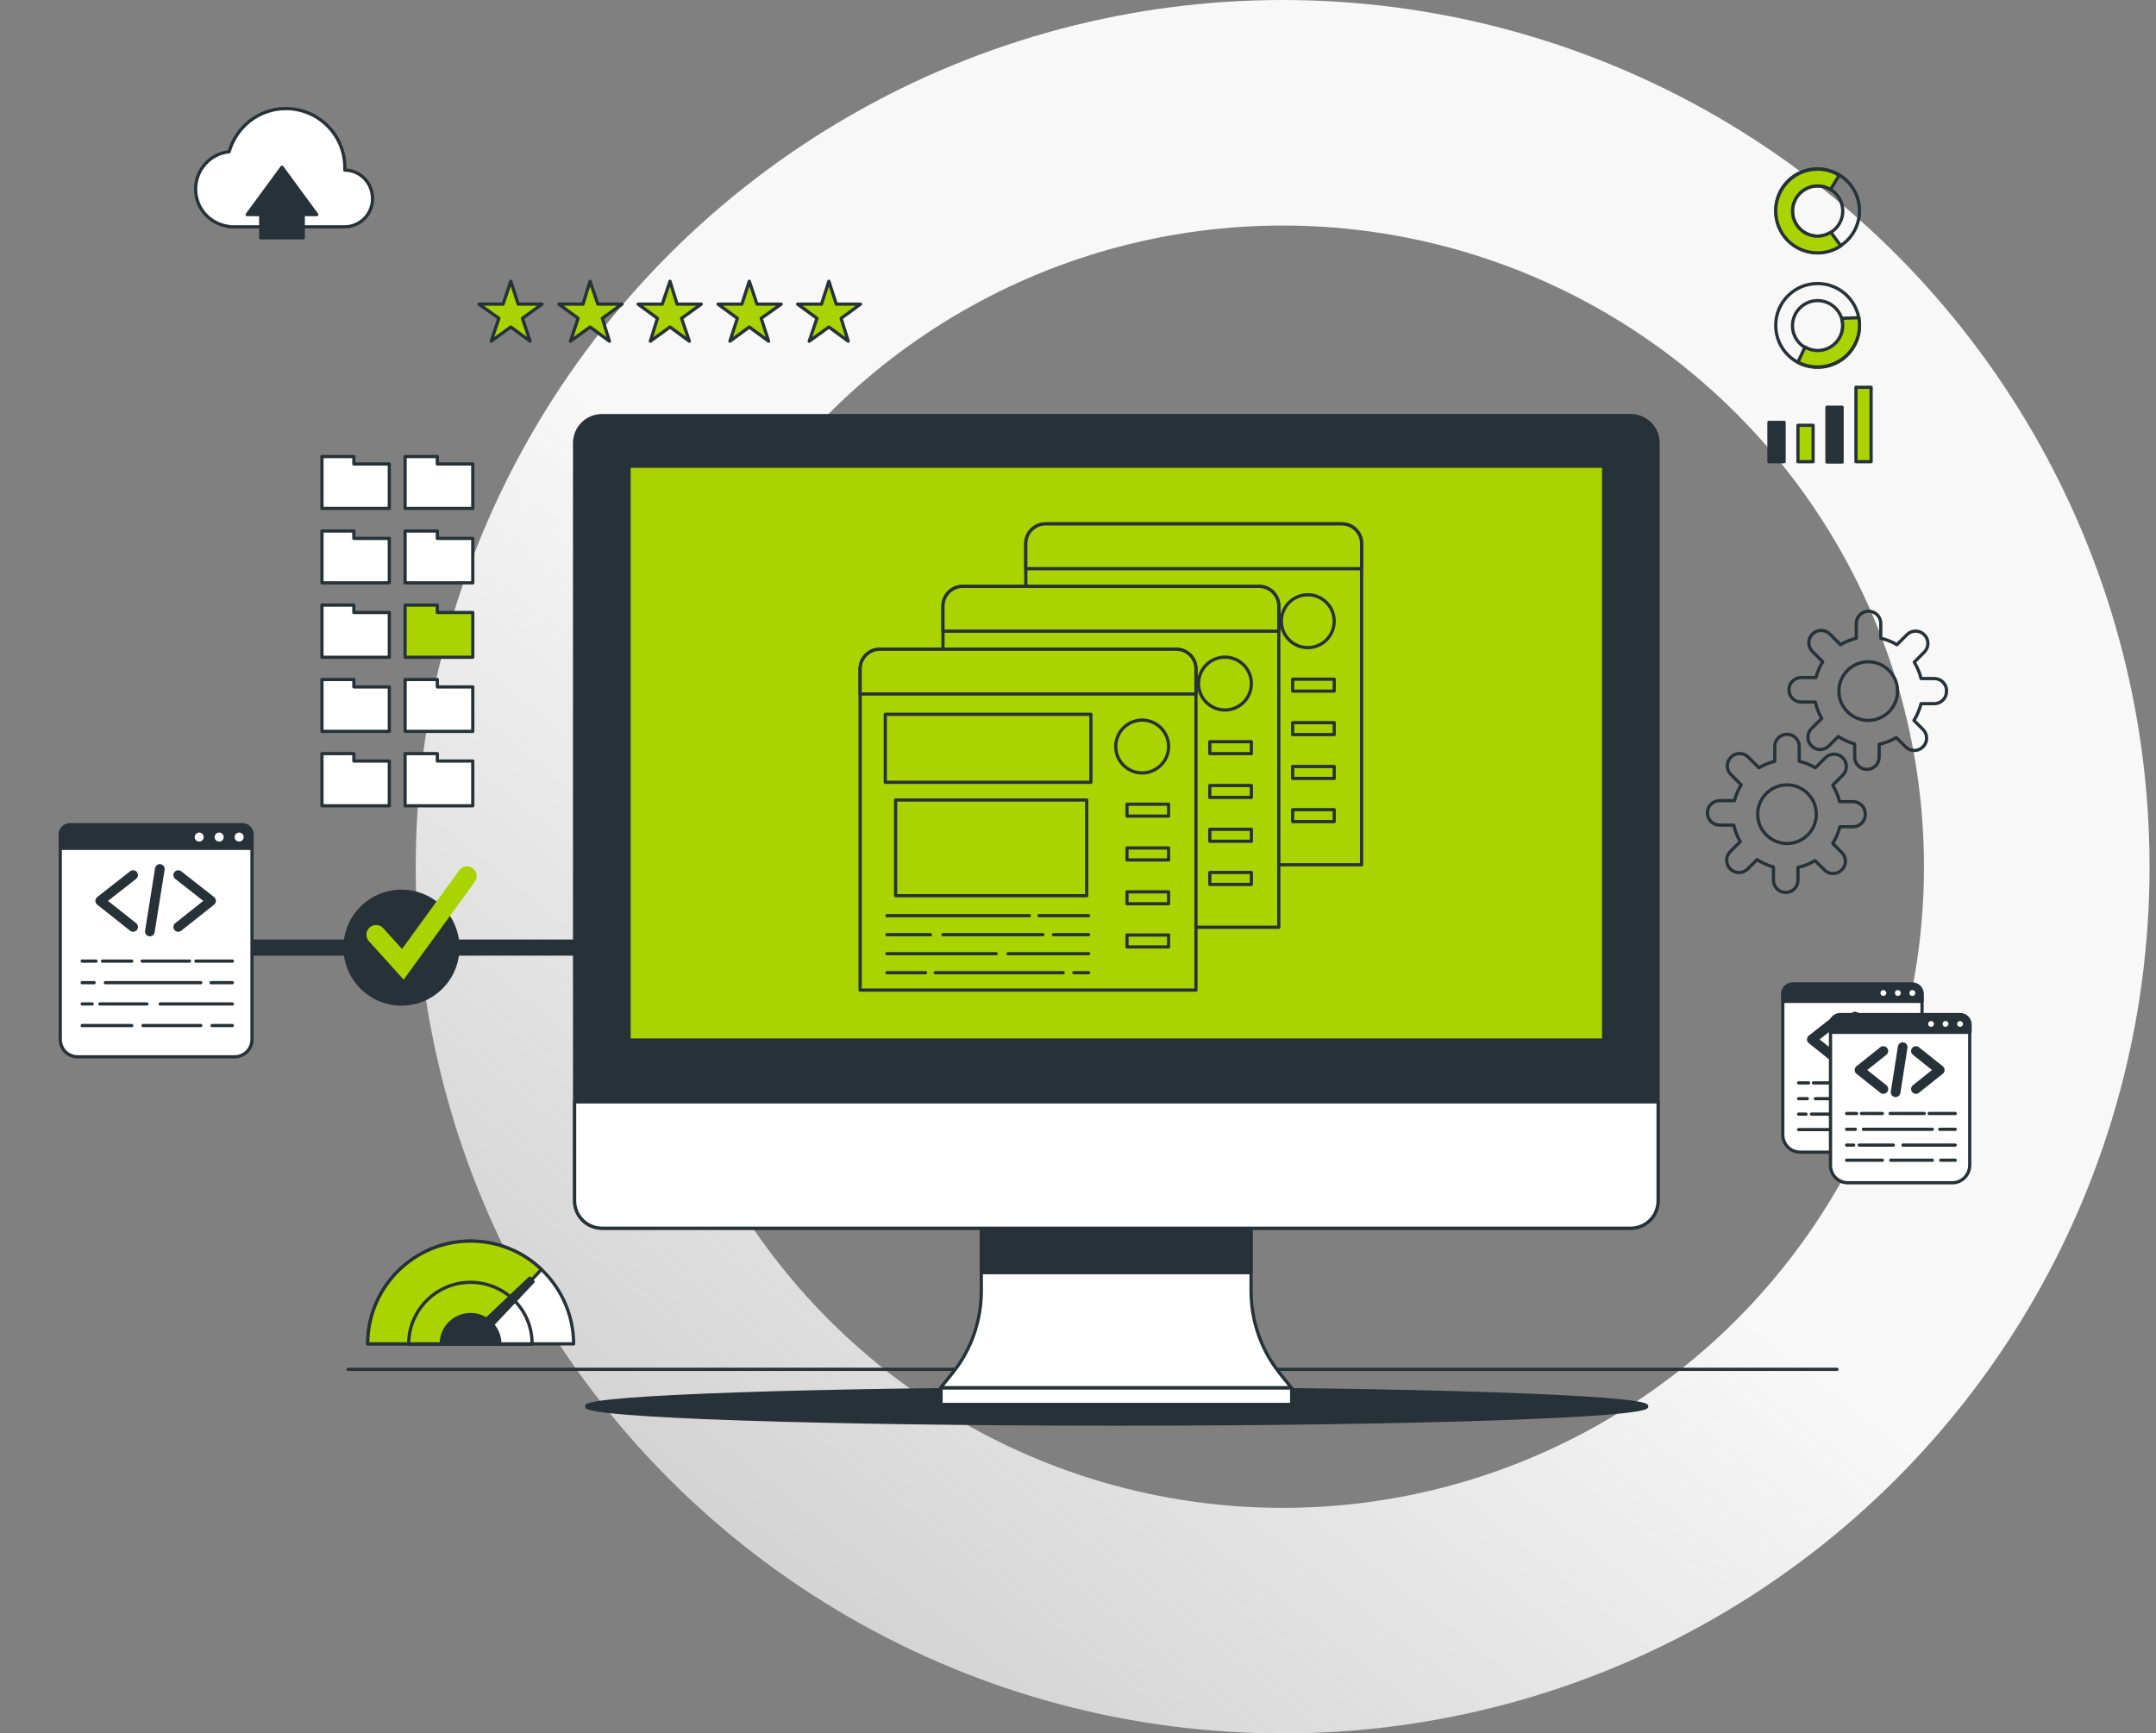 <svg width="669" height="538" fill="none" xmlns="http://www.w3.org/2000/svg"><rect width="100%" height="100%" fill="#808080" stroke="none"/><circle cx="398" cy="269" r="234" stroke="url(#paint0_linear_220_50)" stroke-width="70"/><path d="M54 294.1H228.6" stroke="#263238" stroke-width="5" stroke-miterlimit="10" stroke-linecap="round" stroke-linejoin="round"/><path d="M72.8 328H24.1C21.1 328 18.7 325.6 18.7 322.6V259C18.7 257.4 20 256 21.7 256H75.2C76.8 256 78.2 257.3 78.2 259V322.6C78.2 325.6 75.8 328 72.8 328Z" fill="white" stroke="#263238" stroke-miterlimit="10" stroke-linecap="round" stroke-linejoin="round"/><path d="M78.2 263.3H18.7V259C18.7 257.4 20 256 21.7 256H75.2C76.8 256 78.2 257.3 78.2 259V263.3Z" fill="#263238" stroke="#263238" stroke-miterlimit="10" stroke-linecap="round" stroke-linejoin="round"/><path d="M63.7 259.8C63.7 258.7 62.8 257.9 61.8 257.9C60.8 257.9 59.9 258.8 59.9 259.8C59.9 260.9 60.8 261.7 61.8 261.7C62.8 261.7 63.7 260.9 63.7 259.8Z" fill="white" stroke="#263238" stroke-miterlimit="10" stroke-linecap="round" stroke-linejoin="round"/><path d="M69.9 259.8C69.9 258.7 69 257.9 68 257.9C66.9 257.9 66.1 258.8 66.1 259.8C66.1 260.9 67 261.7 68 261.7C69 261.8 69.9 260.9 69.9 259.8Z" fill="white" stroke="#263238" stroke-miterlimit="10" stroke-linecap="round" stroke-linejoin="round"/><path d="M76.1 259.8C76.1 258.7 75.2 257.9 74.2 257.9C73.2 257.9 72.3 258.8 72.3 259.8C72.3 260.9 73.2 261.7 74.2 261.7C75.2 261.7 76.1 260.9 76.1 259.8Z" fill="white" stroke="#263238" stroke-miterlimit="10" stroke-linecap="round" stroke-linejoin="round"/><path d="M41.3 271.6L31.1 279.6L41.3 287.7" stroke="#263238" stroke-width="3" stroke-miterlimit="10" stroke-linecap="round" stroke-linejoin="round"/><path d="M55.3 271.6L65.5 279.6L55.3 287.7" stroke="#263238" stroke-width="3" stroke-miterlimit="10" stroke-linecap="round" stroke-linejoin="round"/><path d="M49.6 269.7L46.5 289.1" stroke="#263238" stroke-width="3" stroke-miterlimit="10" stroke-linecap="round" stroke-linejoin="round"/><path d="M60.8 298.3H72.1" stroke="#263238" stroke-miterlimit="10" stroke-linecap="round" stroke-linejoin="round"/><path d="M44.1 298.3H58.8" stroke="#263238" stroke-miterlimit="10" stroke-linecap="round" stroke-linejoin="round"/><path d="M31.8 298.3H40.9" stroke="#263238" stroke-miterlimit="10" stroke-linecap="round" stroke-linejoin="round"/><path d="M25.5 298.3H29.8" stroke="#263238" stroke-miterlimit="10" stroke-linecap="round" stroke-linejoin="round"/><path d="M65.5 305H72.1" stroke="#263238" stroke-miterlimit="10" stroke-linecap="round" stroke-linejoin="round"/><path d="M32.7 305H62.3" stroke="#263238" stroke-miterlimit="10" stroke-linecap="round" stroke-linejoin="round"/><path d="M25.5 305H29.2" stroke="#263238" stroke-miterlimit="10" stroke-linecap="round" stroke-linejoin="round"/><path d="M49.7 311.6H72.1" stroke="#263238" stroke-miterlimit="10" stroke-linecap="round" stroke-linejoin="round"/><path d="M31 311.6H45.6" stroke="#263238" stroke-miterlimit="10" stroke-linecap="round" stroke-linejoin="round"/><path d="M25.5 311.6H28.6" stroke="#263238" stroke-miterlimit="10" stroke-linecap="round" stroke-linejoin="round"/><path d="M65.8 318.3H72.1" stroke="#263238" stroke-miterlimit="10" stroke-linecap="round" stroke-linejoin="round"/><path d="M44.4 318.3H62.3" stroke="#263238" stroke-miterlimit="10" stroke-linecap="round" stroke-linejoin="round"/><path d="M25.5 318.3H40.9" stroke="#263238" stroke-miterlimit="10" stroke-linecap="round" stroke-linejoin="round"/><path d="M137.299 306.852C144.328 299.823 144.328 288.426 137.299 281.397C130.27 274.367 118.873 274.367 111.843 281.397C104.814 288.426 104.814 299.823 111.843 306.852C118.873 313.882 130.27 313.882 137.299 306.852Z" fill="#263238"/><path d="M116.7 290.1L125 299.3L144.9 271.9" stroke="#AAD300" stroke-width="6" stroke-miterlimit="10" stroke-linecap="round"/><path d="M108 425H570" stroke="#263238" stroke-miterlimit="10" stroke-linecap="round" stroke-linejoin="round"/><path d="M107 52.8C107 52.5 107 52.2 107 52C107 41.9 98.8 33.7 88.7 33.7C80.3 33.7 73.3 39.4 71.1 47.1C65.2 47.7 60.7 52.7 60.7 58.7C60.7 64.7 65.2 69.6 71.1 70.3V70.4H106.9C111.7 70.4 115.6 66.5 115.6 61.7C115.6 56.7 111.7 52.8 107 52.8Z" fill="white" stroke="#263238" stroke-miterlimit="10" stroke-linecap="round" stroke-linejoin="round"/><path d="M98.3 66.6L87.5 51.9L76.7 66.6H80.9V73.8H94.1V66.6H98.3Z" fill="#263238" stroke="#263238" stroke-miterlimit="10" stroke-linecap="round" stroke-linejoin="round"/><path d="M575 248.8H570.8C570.4 247 569.6 245.3 568.7 243.7L571.8 240.6C573.3 239.1 573.3 236.7 571.8 235.2C570.3 233.7 567.9 233.7 566.4 235.2L563.3 238.3C561.8 237.4 560.1 236.7 558.3 236.3V231.7C558.3 229.6 556.6 227.9 554.5 227.9C552.4 227.9 550.7 229.6 550.7 231.7V236.3C549 236.7 547.3 237.4 545.8 238.3L542.5 235C541 233.5 538.6 233.5 537.1 235C535.6 236.5 535.6 238.9 537.1 240.4L540.3 243.6C539.4 245.1 538.6 246.7 538.2 248.5H533.6C531.5 248.5 529.8 250.2 529.8 252.3C529.8 254.4 531.5 256.1 533.6 256.1H538C538.4 257.9 539 259.6 540 261.2L536.9 264.3C535.4 265.8 535.4 268.2 536.9 269.7C538.4 271.2 540.8 271.2 542.3 269.7L545.2 266.8C546.8 267.8 548.5 268.6 550.3 269.1V273.2C550.3 275.3 552 277 554.1 277C556.2 277 557.9 275.3 557.9 273.2V269.2C559.8 268.8 561.6 268.1 563.2 267.1L566.1 270C567.6 271.5 570 271.5 571.5 270C573 268.5 573 266.1 571.5 264.6L568.7 261.8C569.7 260.2 570.4 258.5 570.9 256.6H575C577.1 256.6 578.8 254.9 578.8 252.8C578.8 250.5 577.1 248.8 575 248.8ZM554.5 261.8C549.5 261.8 545.4 257.7 545.4 252.7C545.4 247.7 549.5 243.6 554.5 243.6C559.5 243.6 563.6 247.7 563.6 252.7C563.6 257.8 559.5 261.8 554.5 261.8Z" stroke="#263238" stroke-miterlimit="10" stroke-linecap="round" stroke-linejoin="round"/><path d="M600.2 210.6H596.1C595.7 208.8 594.9 207.1 594 205.5L597.1 202.4C598.6 200.9 598.6 198.5 597.1 197C595.6 195.5 593.2 195.5 591.7 197L588.6 200.1C587.1 199.2 585.4 198.5 583.6 198.1V193.5C583.6 191.4 581.9 189.7 579.8 189.7C577.7 189.7 576 191.4 576 193.5V198.1C574.3 198.5 572.6 199.2 571.1 200.1L567.8 196.8C566.3 195.3 563.9 195.3 562.4 196.8C560.9 198.3 560.9 200.7 562.4 202.2L565.6 205.4C564.7 206.9 563.9 208.5 563.5 210.3H558.9C556.8 210.3 555.1 212 555.1 214.1C555.1 216.2 556.8 217.9 558.9 217.9H563.3C563.7 219.7 564.3 221.4 565.3 223L562.1 226.1C560.6 227.6 560.6 230 562.1 231.5C563.6 233 566 233 567.5 231.5L570.4 228.6C572 229.6 573.7 230.4 575.5 230.9V235C575.5 237.1 577.2 238.8 579.3 238.8C581.4 238.8 583.1 237.1 583.1 235V231C585 230.6 586.8 229.9 588.4 228.9L591.3 231.8C592.8 233.3 595.2 233.3 596.7 231.8C598.2 230.3 598.2 227.9 596.7 226.4L593.9 223.6C594.9 222 595.6 220.3 596.1 218.4H600.2C602.3 218.4 604 216.7 604 214.6C604.1 212.3 602.3 210.6 600.2 210.6ZM579.7 223.6C574.7 223.6 570.6 219.5 570.6 214.5C570.6 209.5 574.7 205.4 579.7 205.4C584.7 205.4 588.8 209.5 588.8 214.5C588.8 219.5 584.7 223.6 579.7 223.6Z" stroke="#263238" stroke-miterlimit="10" stroke-linecap="round" stroke-linejoin="round"/><path d="M590.9 357.6H558.6C555.6 357.6 553.2 355.2 553.2 352.2V308.4C553.2 306.8 554.5 305.4 556.2 305.4H593.4C595 305.4 596.4 306.7 596.4 308.4V352.2C596.3 355.2 593.9 357.6 590.9 357.6Z" fill="white" stroke="#263238" stroke-miterlimit="10" stroke-linecap="round" stroke-linejoin="round"/><path d="M596.3 310.8H553.2V308.5C553.2 306.9 554.5 305.5 556.2 305.5H593.4C595 305.5 596.4 306.8 596.4 308.5V310.8H596.3Z" fill="#263238" stroke="#263238" stroke-miterlimit="10" stroke-linecap="round" stroke-linejoin="round"/><path d="M585.8 308.2C585.8 307.4 585.2 306.8 584.4 306.8C583.6 306.8 583 307.4 583 308.2C583 309 583.6 309.6 584.4 309.6C585.2 309.6 585.8 309 585.8 308.2Z" fill="white" stroke="#263238" stroke-miterlimit="10" stroke-linecap="round" stroke-linejoin="round"/><path d="M590.3 308.2C590.3 307.4 589.7 306.8 588.9 306.8C588.1 306.8 587.5 307.4 587.5 308.2C587.5 309 588.1 309.6 588.9 309.6C589.7 309.6 590.3 309 590.3 308.2Z" fill="white" stroke="#263238" stroke-miterlimit="10" stroke-linecap="round" stroke-linejoin="round"/><path d="M594.8 308.2C594.8 307.4 594.2 306.8 593.4 306.8C592.6 306.8 592 307.4 592 308.2C592 309 592.6 309.6 593.4 309.6C594.2 309.6 594.8 309 594.8 308.2Z" fill="white" stroke="#263238" stroke-miterlimit="10" stroke-linecap="round" stroke-linejoin="round"/><path d="M569.6 316.8L562.2 322.6L569.6 328.5" stroke="#263238" stroke-width="3" stroke-miterlimit="10" stroke-linecap="round" stroke-linejoin="round"/><path d="M579.7 316.8L587.1 322.6L579.7 328.5" stroke="#263238" stroke-width="3" stroke-miterlimit="10" stroke-linecap="round" stroke-linejoin="round"/><path d="M575.6 315.5L573.3 329.5" stroke="#263238" stroke-width="3" stroke-miterlimit="10" stroke-linecap="round" stroke-linejoin="round"/><path d="M583.7 336.1H591.9" stroke="#263238" stroke-miterlimit="10" stroke-linecap="round" stroke-linejoin="round"/><path d="M571.6 336.1H582.2" stroke="#263238" stroke-miterlimit="10" stroke-linecap="round" stroke-linejoin="round"/><path d="M562.7 336.1H569.3" stroke="#263238" stroke-miterlimit="10" stroke-linecap="round" stroke-linejoin="round"/><path d="M558.1 336.1H561.2" stroke="#263238" stroke-miterlimit="10" stroke-linecap="round" stroke-linejoin="round"/><path d="M587.1 341H591.9" stroke="#263238" stroke-miterlimit="10" stroke-linecap="round" stroke-linejoin="round"/><path d="M563.3 341H584.8" stroke="#263238" stroke-miterlimit="10" stroke-linecap="round" stroke-linejoin="round"/><path d="M558.1 341H560.8" stroke="#263238" stroke-miterlimit="10" stroke-linecap="round" stroke-linejoin="round"/><path d="M575.6 345.8H591.9" stroke="#263238" stroke-miterlimit="10" stroke-linecap="round" stroke-linejoin="round"/><path d="M562.1 345.8H572.7" stroke="#263238" stroke-miterlimit="10" stroke-linecap="round" stroke-linejoin="round"/><path d="M558.1 345.8H560.4" stroke="#263238" stroke-miterlimit="10" stroke-linecap="round" stroke-linejoin="round"/><path d="M587.3 350.6H591.9" stroke="#263238" stroke-miterlimit="10" stroke-linecap="round" stroke-linejoin="round"/><path d="M571.8 350.6H584.8" stroke="#263238" stroke-miterlimit="10" stroke-linecap="round" stroke-linejoin="round"/><path d="M558.1 350.6H569.3" stroke="#263238" stroke-miterlimit="10" stroke-linecap="round" stroke-linejoin="round"/><path d="M605.8 367.1H573.4C570.4 367.1 568 364.7 568 361.7V317.9C568 316.3 569.3 314.9 571 314.9H608.2C609.8 314.9 611.2 316.2 611.2 317.9V361.7C611.1 364.8 608.7 367.1 605.8 367.1Z" fill="white" stroke="#263238" stroke-miterlimit="10" stroke-linecap="round" stroke-linejoin="round"/><path d="M611.1 320.4H568.1V318C568.1 316.4 569.4 315 571.1 315H608.3C609.9 315 611.3 316.3 611.3 318V320.3H611.1V320.4Z" fill="#263238" stroke="#263238" stroke-miterlimit="10" stroke-linecap="round" stroke-linejoin="round"/><path d="M599.2 319.2C599.973 319.2 600.6 318.573 600.6 317.8C600.6 317.027 599.973 316.4 599.2 316.4C598.427 316.4 597.8 317.027 597.8 317.8C597.8 318.573 598.427 319.2 599.2 319.2Z" fill="white" stroke="#263238" stroke-miterlimit="10" stroke-linecap="round" stroke-linejoin="round"/><path d="M605.1 317.8C605.1 317 604.5 316.4 603.7 316.4C602.9 316.4 602.3 317 602.3 317.8C602.3 318.6 602.9 319.2 603.7 319.2C604.5 319.1 605.1 318.5 605.1 317.8Z" fill="white" stroke="#263238" stroke-miterlimit="10" stroke-linecap="round" stroke-linejoin="round"/><path d="M608.2 319.2C608.973 319.2 609.6 318.573 609.6 317.8C609.6 317.027 608.973 316.4 608.2 316.4C607.427 316.4 606.8 317.027 606.8 317.8C606.8 318.573 607.427 319.2 608.2 319.2Z" fill="white" stroke="#263238" stroke-miterlimit="10" stroke-linecap="round" stroke-linejoin="round"/><path d="M584.4 326.2L577 332.1L584.4 338" stroke="#263238" stroke-width="3" stroke-miterlimit="10" stroke-linecap="round" stroke-linejoin="round"/><path d="M594.5 326.2L601.9 332.1L594.5 338" stroke="#263238" stroke-width="3" stroke-miterlimit="10" stroke-linecap="round" stroke-linejoin="round"/><path d="M590.4 325L588.2 339" stroke="#263238" stroke-width="3" stroke-miterlimit="10" stroke-linecap="round" stroke-linejoin="round"/><path d="M598.6 345.6H606.7" stroke="#263238" stroke-miterlimit="10" stroke-linecap="round" stroke-linejoin="round"/><path d="M586.5 345.6H597.1" stroke="#263238" stroke-miterlimit="10" stroke-linecap="round" stroke-linejoin="round"/><path d="M577.6 345.6H584.1" stroke="#263238" stroke-miterlimit="10" stroke-linecap="round" stroke-linejoin="round"/><path d="M573 345.6H576.1" stroke="#263238" stroke-miterlimit="10" stroke-linecap="round" stroke-linejoin="round"/><path d="M601.9 350.5H606.7" stroke="#263238" stroke-miterlimit="10" stroke-linecap="round" stroke-linejoin="round"/><path d="M578.2 350.5H599.6" stroke="#263238" stroke-miterlimit="10" stroke-linecap="round" stroke-linejoin="round"/><path d="M573 350.5H575.7" stroke="#263238" stroke-miterlimit="10" stroke-linecap="round" stroke-linejoin="round"/><path d="M590.5 355.4H606.7" stroke="#263238" stroke-miterlimit="10" stroke-linecap="round" stroke-linejoin="round"/><path d="M576.9 355.4H587.5" stroke="#263238" stroke-miterlimit="10" stroke-linecap="round" stroke-linejoin="round"/><path d="M573 355.4H575.2" stroke="#263238" stroke-miterlimit="10" stroke-linecap="round" stroke-linejoin="round"/><path d="M602.2 360.1H606.7" stroke="#263238" stroke-miterlimit="10" stroke-linecap="round" stroke-linejoin="round"/><path d="M586.7 360.1H599.6" stroke="#263238" stroke-miterlimit="10" stroke-linecap="round" stroke-linejoin="round"/><path d="M573 360.1H584.1" stroke="#263238" stroke-miterlimit="10" stroke-linecap="round" stroke-linejoin="round"/><path d="M146 385.2C128.4 385.2 114.1 399.5 114.1 417.1H178C177.9 399.5 163.6 385.2 146 385.2Z" fill="white" stroke="#263238" stroke-miterlimit="10" stroke-linecap="round" stroke-linejoin="round"/><path d="M152.3 410.8L168 394C162.3 388.5 154.5 385.2 146 385.2C128.4 385.2 114.1 399.5 114.1 417.1H152.2L152.3 410.8Z" fill="#AAD300" stroke="#263238" stroke-miterlimit="10" stroke-linecap="round" stroke-linejoin="round"/><path d="M146 398C135.4 398 126.8 406.6 126.8 417.2H165.1C165.2 406.5 156.6 398 146 398Z" stroke="#263238" stroke-miterlimit="10" stroke-linecap="round" stroke-linejoin="round"/><path d="M146 408C141 408 136.9 412.1 136.9 417.1H155.1C155.1 412.1 151 408 146 408Z" fill="#263238" stroke="#263238" stroke-miterlimit="10" stroke-linecap="round" stroke-linejoin="round"/><path d="M147.8 416.5L145.7 414.4L164.4 396.7L165.4 397.8L147.8 416.5Z" fill="#263238" stroke="#263238" stroke-miterlimit="10" stroke-linecap="round" stroke-linejoin="round"/><path d="M564 52.4C556.8 52.4 551 58.2 551 65.4C551 72.6 556.8 78.4 564 78.4C571.2 78.4 577 72.6 577 65.4C577 58.3 571.2 52.4 564 52.4ZM564 73.3C559.7 73.3 556.2 69.8 556.2 65.5C556.2 61.2 559.7 57.7 564 57.7C568.3 57.7 571.8 61.2 571.8 65.5C571.8 69.8 568.3 73.3 564 73.3Z" stroke="#263238" stroke-miterlimit="10" stroke-linecap="round" stroke-linejoin="round"/><path d="M571.2 76.3L568.1 72.1C566.9 72.8 565.5 73.3 564 73.3C559.7 73.3 556.2 69.8 556.2 65.5C556.2 61.2 559.7 57.7 564 57.7C565.4 57.7 566.8 58.1 568 58.8L570.7 54.4C568.7 53.2 566.5 52.5 564 52.5C556.8 52.5 551 58.3 551 65.5C551 72.7 556.8 78.5 564 78.5C566.7 78.5 569.1 77.7 571.2 76.3Z" fill="#AAD300" stroke="#263238" stroke-miterlimit="10" stroke-linecap="round" stroke-linejoin="round"/><path d="M564 88C556.8 88 551 93.8 551 101C551 108.2 556.8 114 564 114C571.2 114 577 108.2 577 101C577 93.9 571.2 88 564 88ZM564 108.9C559.7 108.9 556.2 105.4 556.2 101.1C556.2 96.8 559.7 93.3 564 93.3C568.3 93.3 571.8 96.8 571.8 101.1C571.8 105.4 568.3 108.9 564 108.9Z" stroke="#263238" stroke-miterlimit="10" stroke-linecap="round" stroke-linejoin="round"/><path d="M571.8 101C571.8 105.3 568.3 108.8 564 108.8C562.6 108.8 561.2 108.4 560.1 107.7L557.9 112.4C559.7 113.4 561.8 113.9 564 113.9C571.2 113.9 577 108.1 577 100.9C577 100.1 576.9 99.3 576.8 98.6L571.5 98.8C571.7 99.6 571.8 100.3 571.8 101Z" fill="#AAD300" stroke="#263238" stroke-miterlimit="10" stroke-linecap="round" stroke-linejoin="round"/><path d="M553.6 131.1H548.9V143.3H553.6V131.1Z" fill="#263238" stroke="#263238" stroke-miterlimit="10" stroke-linecap="round" stroke-linejoin="round"/><path d="M562.6 132H557.9V143.3H562.6V132Z" fill="#AAD300" stroke="#263238" stroke-miterlimit="10" stroke-linecap="round" stroke-linejoin="round"/><path d="M571.6 126.4H566.9V143.4H571.6V126.4Z" fill="#263238" stroke="#263238" stroke-miterlimit="10" stroke-linecap="round" stroke-linejoin="round"/><path d="M580.6 120.2H575.9V143.3H580.6V120.2Z" fill="#AAD300" stroke="#263238" stroke-miterlimit="10" stroke-linecap="round" stroke-linejoin="round"/><path d="M109.8 144V141.7H99.9V144V145.5V157.8H120.8V144H109.8Z" fill="white" stroke="#263238" stroke-miterlimit="10" stroke-linecap="round" stroke-linejoin="round"/><path d="M135.7 144V141.7H125.7V144V145.5V157.8H146.7V144H135.7Z" fill="white" stroke="#263238" stroke-miterlimit="10" stroke-linecap="round" stroke-linejoin="round"/><path d="M109.8 167.1V164.8H99.9V167.1V168.6V180.9H120.8V167.1H109.8Z" fill="white" stroke="#263238" stroke-miterlimit="10" stroke-linecap="round" stroke-linejoin="round"/><path d="M135.7 167.1V164.8H125.7V167.1V168.6V180.9H146.7V167.1H135.7Z" fill="white" stroke="#263238" stroke-miterlimit="10" stroke-linecap="round" stroke-linejoin="round"/><path d="M109.8 190.1V187.8H99.9V190.1V191.7V204H120.8V190.1H109.8Z" fill="white" stroke="#263238" stroke-miterlimit="10" stroke-linecap="round" stroke-linejoin="round"/><path d="M135.7 190.1V187.8H125.7V190.1V191.7V204H146.7V190.1H135.7Z" fill="#AAD300" stroke="#263238" stroke-miterlimit="10" stroke-linecap="round" stroke-linejoin="round"/><path d="M109.8 213.2V210.9H99.9V213.2V214.7V227H120.8V213.2H109.8Z" fill="white" stroke="#263238" stroke-miterlimit="10" stroke-linecap="round" stroke-linejoin="round"/><path d="M135.7 213.2V210.9H125.7V213.2V214.7V227H146.7V213.2H135.7Z" fill="white" stroke="#263238" stroke-miterlimit="10" stroke-linecap="round" stroke-linejoin="round"/><path d="M109.8 236.2V233.9H99.9V236.2V237.8V250.1H120.8V236.2H109.8Z" fill="white" stroke="#263238" stroke-miterlimit="10" stroke-linecap="round" stroke-linejoin="round"/><path d="M135.7 236.2V233.9H125.7V236.2V237.8V250.1H146.7V236.2H135.7Z" fill="white" stroke="#263238" stroke-miterlimit="10" stroke-linecap="round" stroke-linejoin="round"/><path d="M158.5 87.3L160.8 94.4H168.2L162.1 98.8L164.5 105.9L158.5 101.5L152.4 105.9L154.8 98.8L148.6 94.4H156.1L158.5 87.3Z" fill="#AAD300" stroke="#263238" stroke-miterlimit="10" stroke-linecap="round" stroke-linejoin="round"/><path d="M183.1 87.3L185.5 94.4H193L186.9 98.8L189.1 105.9L183.1 101.5L177 105.9L179.4 98.8L173.4 94.4H180.9L183.1 87.3Z" fill="#AAD300" stroke="#263238" stroke-miterlimit="10" stroke-linecap="round" stroke-linejoin="round"/><path d="M207.9 87.3L210.1 94.4H217.6L211.5 98.8L213.9 105.9L207.9 101.5L201.8 105.9L204 98.8L198 94.4H205.5L207.9 87.3Z" fill="#AAD300" stroke="#263238" stroke-miterlimit="10" stroke-linecap="round" stroke-linejoin="round"/><path d="M232.5 87.3L234.9 94.4H242.4L236.2 98.8L238.5 105.9L232.5 101.5L226.5 105.9L228.8 98.8L222.8 94.4H230.2L232.5 87.3Z" fill="#AAD300" stroke="#263238" stroke-miterlimit="10" stroke-linecap="round" stroke-linejoin="round"/><path d="M257.2 87.3L259.5 94.4H267L261 98.8L263.2 105.9L257.2 101.5L251.1 105.9L253.5 98.8L247.5 94.4H254.9L257.2 87.3Z" fill="#AAD300" stroke="#263238" stroke-miterlimit="10" stroke-linecap="round" stroke-linejoin="round"/><path d="M346.5 442C437.351 442 511 439.538 511 436.5C511 433.462 437.351 431 346.5 431C255.649 431 182 433.462 182 436.5C182 439.538 255.649 442 346.5 442Z" fill="#263238" stroke="#263238" stroke-miterlimit="10" stroke-linecap="round" stroke-linejoin="round"/><path d="M506 381.2H186.8C182.1 381.2 178.3 377.4 178.3 372.7V137.5C178.3 132.8 182.1 129 186.8 129H506C510.7 129 514.5 132.8 514.5 137.5V372.7C514.5 377.4 510.7 381.2 506 381.2Z" fill="#263238" stroke="#263238" stroke-miterlimit="10" stroke-linecap="round" stroke-linejoin="round"/><path d="M388.2 400.6V372.2H304.5V400.6C304.5 409.9 301.4 418.9 295.6 426.1L291.9 430.7H400.7L397 426.1C391.3 418.9 388.2 409.9 388.2 400.6Z" fill="white" stroke="#263238" stroke-miterlimit="10" stroke-linecap="round" stroke-linejoin="round"/><path d="M388.2 372.2H304.5V395H388.2V372.2Z" fill="#263238" stroke="#263238" stroke-miterlimit="10" stroke-linecap="round" stroke-linejoin="round"/><path d="M400.8 430.8H292V435.9H400.8V430.8Z" fill="white" stroke="#263238" stroke-miterlimit="10" stroke-linecap="round" stroke-linejoin="round"/><path d="M506 381.2H186.8C182.1 381.2 178.3 377.4 178.3 372.7V342H514.5V372.7C514.5 377.4 510.7 381.2 506 381.2Z" fill="white" stroke="#263238" stroke-miterlimit="10" stroke-linecap="round" stroke-linejoin="round"/><path d="M497.6 144.7H195.2V322.8H497.6V144.7Z" fill="#AAD300" stroke="#263238" stroke-miterlimit="10" stroke-linecap="round" stroke-linejoin="round"/><path d="M318.4 268.4H422.5V168.7C422.5 165.4 419.8 162.6 416.4 162.6H324.4C321.1 162.6 318.3 165.3 318.3 168.7V268.4H318.4Z" fill="#AAD300" stroke="#263238" stroke-miterlimit="10" stroke-linecap="round" stroke-linejoin="round"/><path d="M318.4 176.5H422.5V168.7C422.5 165.4 419.8 162.6 416.4 162.6H324.4C321.1 162.6 318.3 165.3 318.3 168.7V176.5H318.4Z" fill="#AAD300" stroke="#263238" stroke-miterlimit="10" stroke-linecap="round" stroke-linejoin="round"/><path d="M405.8 201C410.329 201 414 197.329 414 192.8C414 188.271 410.329 184.6 405.8 184.6C401.271 184.6 397.6 188.271 397.6 192.8C397.6 197.329 401.271 201 405.8 201Z" fill="#AAD300" stroke="#263238" stroke-miterlimit="10" stroke-linecap="round" stroke-linejoin="round"/><path d="M414 210.8H401.1V214.5H414V210.8Z" fill="#AAD300" stroke="#263238" stroke-miterlimit="10" stroke-linecap="round" stroke-linejoin="round"/><path d="M414 224.3H401.1V228H414V224.3Z" fill="#AAD300" stroke="#263238" stroke-miterlimit="10" stroke-linecap="round" stroke-linejoin="round"/><path d="M414 237.9H401.1V241.6H414V237.9Z" fill="#AAD300" stroke="#263238" stroke-miterlimit="10" stroke-linecap="round" stroke-linejoin="round"/><path d="M414 251.3H401.1V255H414V251.3Z" fill="#AAD300" stroke="#263238" stroke-miterlimit="10" stroke-linecap="round" stroke-linejoin="round"/><path d="M390 182.8H326.2V203.9H390V182.8Z" fill="#AAD300" stroke="#263238" stroke-miterlimit="10" stroke-linecap="round" stroke-linejoin="round"/><path d="M388.5 209.3H329.2V239H388.5V209.3Z" fill="#AAD300" stroke="#263238" stroke-miterlimit="10" stroke-linecap="round" stroke-linejoin="round"/><path d="M388.6 239L367.9 227.3L357.4 230.4L341 217.4L329.6 224.8V239H388.6Z" fill="#AAD300" stroke="#263238" stroke-miterlimit="10" stroke-linecap="round" stroke-linejoin="round"/><path d="M372.8 219C372.8 221.6 374.9 223.6 377.4 223.6C380 223.6 382 221.5 382 219C382 216.4 379.9 214.4 377.4 214.4C374.9 214.3 372.8 216.4 372.8 219Z" fill="#AAD300" stroke="#263238" stroke-miterlimit="10" stroke-linecap="round" stroke-linejoin="round"/><path d="M370.8 245.4H326.6" stroke="#263238" stroke-miterlimit="10" stroke-linecap="round" stroke-linejoin="round"/><path d="M389.3 245.4H373.8" stroke="#263238" stroke-miterlimit="10" stroke-linecap="round" stroke-linejoin="round"/><path d="M340.2 251.3H326.6" stroke="#263238" stroke-miterlimit="10" stroke-linecap="round" stroke-linejoin="round"/><path d="M375 251.3H344.1" stroke="#263238" stroke-miterlimit="10" stroke-linecap="round" stroke-linejoin="round"/><path d="M389.3 251.3H378.3" stroke="#263238" stroke-miterlimit="10" stroke-linecap="round" stroke-linejoin="round"/><path d="M360.6 257.1H326.6" stroke="#263238" stroke-miterlimit="10" stroke-linecap="round" stroke-linejoin="round"/><path d="M389.3 257.1H364.2" stroke="#263238" stroke-miterlimit="10" stroke-linecap="round" stroke-linejoin="round"/><path d="M338.7 263H326.6" stroke="#263238" stroke-miterlimit="10" stroke-linecap="round" stroke-linejoin="round"/><path d="M381.3 263H341.7" stroke="#263238" stroke-miterlimit="10" stroke-linecap="round" stroke-linejoin="round"/><path d="M389.3 263H384.6" stroke="#263238" stroke-miterlimit="10" stroke-linecap="round" stroke-linejoin="round"/><path d="M292.7 287.8H396.8V188.1C396.8 184.8 394.1 182 390.7 182H298.7C295.4 182 292.6 184.7 292.6 188.1V287.8H292.7Z" fill="#AAD300" stroke="#263238" stroke-miterlimit="10" stroke-linecap="round" stroke-linejoin="round"/><path d="M292.7 195.9H396.8V188.1C396.8 184.8 394.1 182 390.7 182H298.7C295.4 182 292.6 184.7 292.6 188.1V195.9H292.7Z" fill="#AAD300" stroke="#263238" stroke-miterlimit="10" stroke-linecap="round" stroke-linejoin="round"/><path d="M387.678 215.285C389.403 211.097 387.406 206.304 383.218 204.579C379.031 202.855 374.238 204.852 372.513 209.039C370.789 213.227 372.785 218.02 376.973 219.745C381.161 221.469 385.954 219.472 387.678 215.285Z" fill="#AAD300" stroke="#263238" stroke-miterlimit="10" stroke-linecap="round" stroke-linejoin="round"/><path d="M388.3 230.2H375.4V233.9H388.3V230.2Z" fill="#AAD300" stroke="#263238" stroke-miterlimit="10" stroke-linecap="round" stroke-linejoin="round"/><path d="M388.3 243.8H375.4V247.5H388.3V243.8Z" fill="#AAD300" stroke="#263238" stroke-miterlimit="10" stroke-linecap="round" stroke-linejoin="round"/><path d="M388.3 257.4H375.4V261.1H388.3V257.4Z" fill="#AAD300" stroke="#263238" stroke-miterlimit="10" stroke-linecap="round" stroke-linejoin="round"/><path d="M388.3 270.8H375.4V274.5H388.3V270.8Z" fill="#AAD300" stroke="#263238" stroke-miterlimit="10" stroke-linecap="round" stroke-linejoin="round"/><path d="M364.3 202.2H300.5V223.3H364.3V202.2Z" fill="#AAD300" stroke="#263238" stroke-miterlimit="10" stroke-linecap="round" stroke-linejoin="round"/><path d="M362.9 228.8H303.6V258.5H362.9V228.8Z" fill="#AAD300" stroke="#263238" stroke-miterlimit="10" stroke-linecap="round" stroke-linejoin="round"/><path d="M362.9 258.5L342.2 246.7L331.7 249.8L315.3 236.8L303.8 244.3V258.5H362.9Z" fill="#AAD300" stroke="#263238" stroke-miterlimit="10" stroke-linecap="round" stroke-linejoin="round"/><path d="M347.1 238.4C347.1 241 349.2 243 351.7 243C354.3 243 356.3 240.9 356.3 238.4C356.3 235.8 354.2 233.8 351.7 233.8C349.2 233.8 347.1 235.8 347.1 238.4Z" fill="#AAD300" stroke="#263238" stroke-miterlimit="10" stroke-linecap="round" stroke-linejoin="round"/><path d="M345.1 264.8H300.9" stroke="#263238" stroke-miterlimit="10" stroke-linecap="round" stroke-linejoin="round"/><path d="M363.6 264.8H348.1" stroke="#263238" stroke-miterlimit="10" stroke-linecap="round" stroke-linejoin="round"/><path d="M314.4 270.7H300.9" stroke="#263238" stroke-miterlimit="10" stroke-linecap="round" stroke-linejoin="round"/><path d="M349.3 270.7H318.3" stroke="#263238" stroke-miterlimit="10" stroke-linecap="round" stroke-linejoin="round"/><path d="M363.6 270.7H352.6" stroke="#263238" stroke-miterlimit="10" stroke-linecap="round" stroke-linejoin="round"/><path d="M334.9 276.6H300.9" stroke="#263238" stroke-miterlimit="10" stroke-linecap="round" stroke-linejoin="round"/><path d="M363.6 276.6H338.5" stroke="#263238" stroke-miterlimit="10" stroke-linecap="round" stroke-linejoin="round"/><path d="M312.9 282.5H300.9" stroke="#263238" stroke-miterlimit="10" stroke-linecap="round" stroke-linejoin="round"/><path d="M355.6 282.5H315.9" stroke="#263238" stroke-miterlimit="10" stroke-linecap="round" stroke-linejoin="round"/><path d="M363.6 282.5H358.9" stroke="#263238" stroke-miterlimit="10" stroke-linecap="round" stroke-linejoin="round"/><path d="M267 307.3H371.1V207.6C371.1 204.3 368.4 201.5 365 201.5H273C269.7 201.5 266.9 204.2 266.9 207.6V307.3H267Z" fill="#AAD300" stroke="#263238" stroke-miterlimit="10" stroke-linecap="round" stroke-linejoin="round"/><path d="M267 215.4H371.1V207.6C371.1 204.3 368.4 201.5 365 201.5H273C269.7 201.5 266.9 204.2 266.9 207.6V215.4H267Z" fill="#AAD300" stroke="#263238" stroke-miterlimit="10" stroke-linecap="round" stroke-linejoin="round"/><path d="M362.503 233.013C363.229 228.543 360.193 224.331 355.723 223.605C351.253 222.88 347.041 225.916 346.315 230.386C345.59 234.856 348.625 239.068 353.096 239.794C357.566 240.519 361.778 237.484 362.503 233.013Z" fill="#AAD300" stroke="#263238" stroke-miterlimit="10" stroke-linecap="round" stroke-linejoin="round"/><path d="M362.6 249.6H349.7V253.3H362.6V249.6Z" fill="#AAD300" stroke="#263238" stroke-miterlimit="10" stroke-linecap="round" stroke-linejoin="round"/><path d="M362.6 263.2H349.7V266.9H362.6V263.2Z" fill="#AAD300" stroke="#263238" stroke-miterlimit="10" stroke-linecap="round" stroke-linejoin="round"/><path d="M362.6 276.8H349.7V280.5H362.6V276.8Z" fill="#AAD300" stroke="#263238" stroke-miterlimit="10" stroke-linecap="round" stroke-linejoin="round"/><path d="M362.6 290.2H349.7V293.9H362.6V290.2Z" fill="#AAD300" stroke="#263238" stroke-miterlimit="10" stroke-linecap="round" stroke-linejoin="round"/><path d="M338.5 221.7H274.7V242.8H338.5V221.7Z" fill="#AAD300" stroke="#263238" stroke-miterlimit="10" stroke-linecap="round" stroke-linejoin="round"/><path d="M337.2 248.3H277.9V278H337.2V248.3Z" fill="#AAD300" stroke="#263238" stroke-miterlimit="10" stroke-linecap="round" stroke-linejoin="round"/><path d="M319.4 284.2H275.2" stroke="#263238" stroke-miterlimit="10" stroke-linecap="round" stroke-linejoin="round"/><path d="M337.8 284.2H322.4" stroke="#263238" stroke-miterlimit="10" stroke-linecap="round" stroke-linejoin="round"/><path d="M288.7 290.1H275.2" stroke="#263238" stroke-miterlimit="10" stroke-linecap="round" stroke-linejoin="round"/><path d="M323.6 290.1H292.6" stroke="#263238" stroke-miterlimit="10" stroke-linecap="round" stroke-linejoin="round"/><path d="M337.8 290.1H326.9" stroke="#263238" stroke-miterlimit="10" stroke-linecap="round" stroke-linejoin="round"/><path d="M309.1 296H275.2" stroke="#263238" stroke-miterlimit="10" stroke-linecap="round" stroke-linejoin="round"/><path d="M337.8 296H312.8" stroke="#263238" stroke-miterlimit="10" stroke-linecap="round" stroke-linejoin="round"/><path d="M287.2 301.9H275.2" stroke="#263238" stroke-miterlimit="10" stroke-linecap="round" stroke-linejoin="round"/><path d="M329.9 301.9H290.2" stroke="#263238" stroke-miterlimit="10" stroke-linecap="round" stroke-linejoin="round"/><path d="M337.8 301.9H333.2" stroke="#263238" stroke-miterlimit="10" stroke-linecap="round" stroke-linejoin="round"/><defs><linearGradient id="paint0_linear_220_50" x1="417" y1="306" x2="263" y2="500" gradientUnits="userSpaceOnUse"><stop stop-color="#F8F8F8"/><stop offset="1" stop-color="#F8F8F8" stop-opacity="0.7"/></linearGradient></defs></svg>